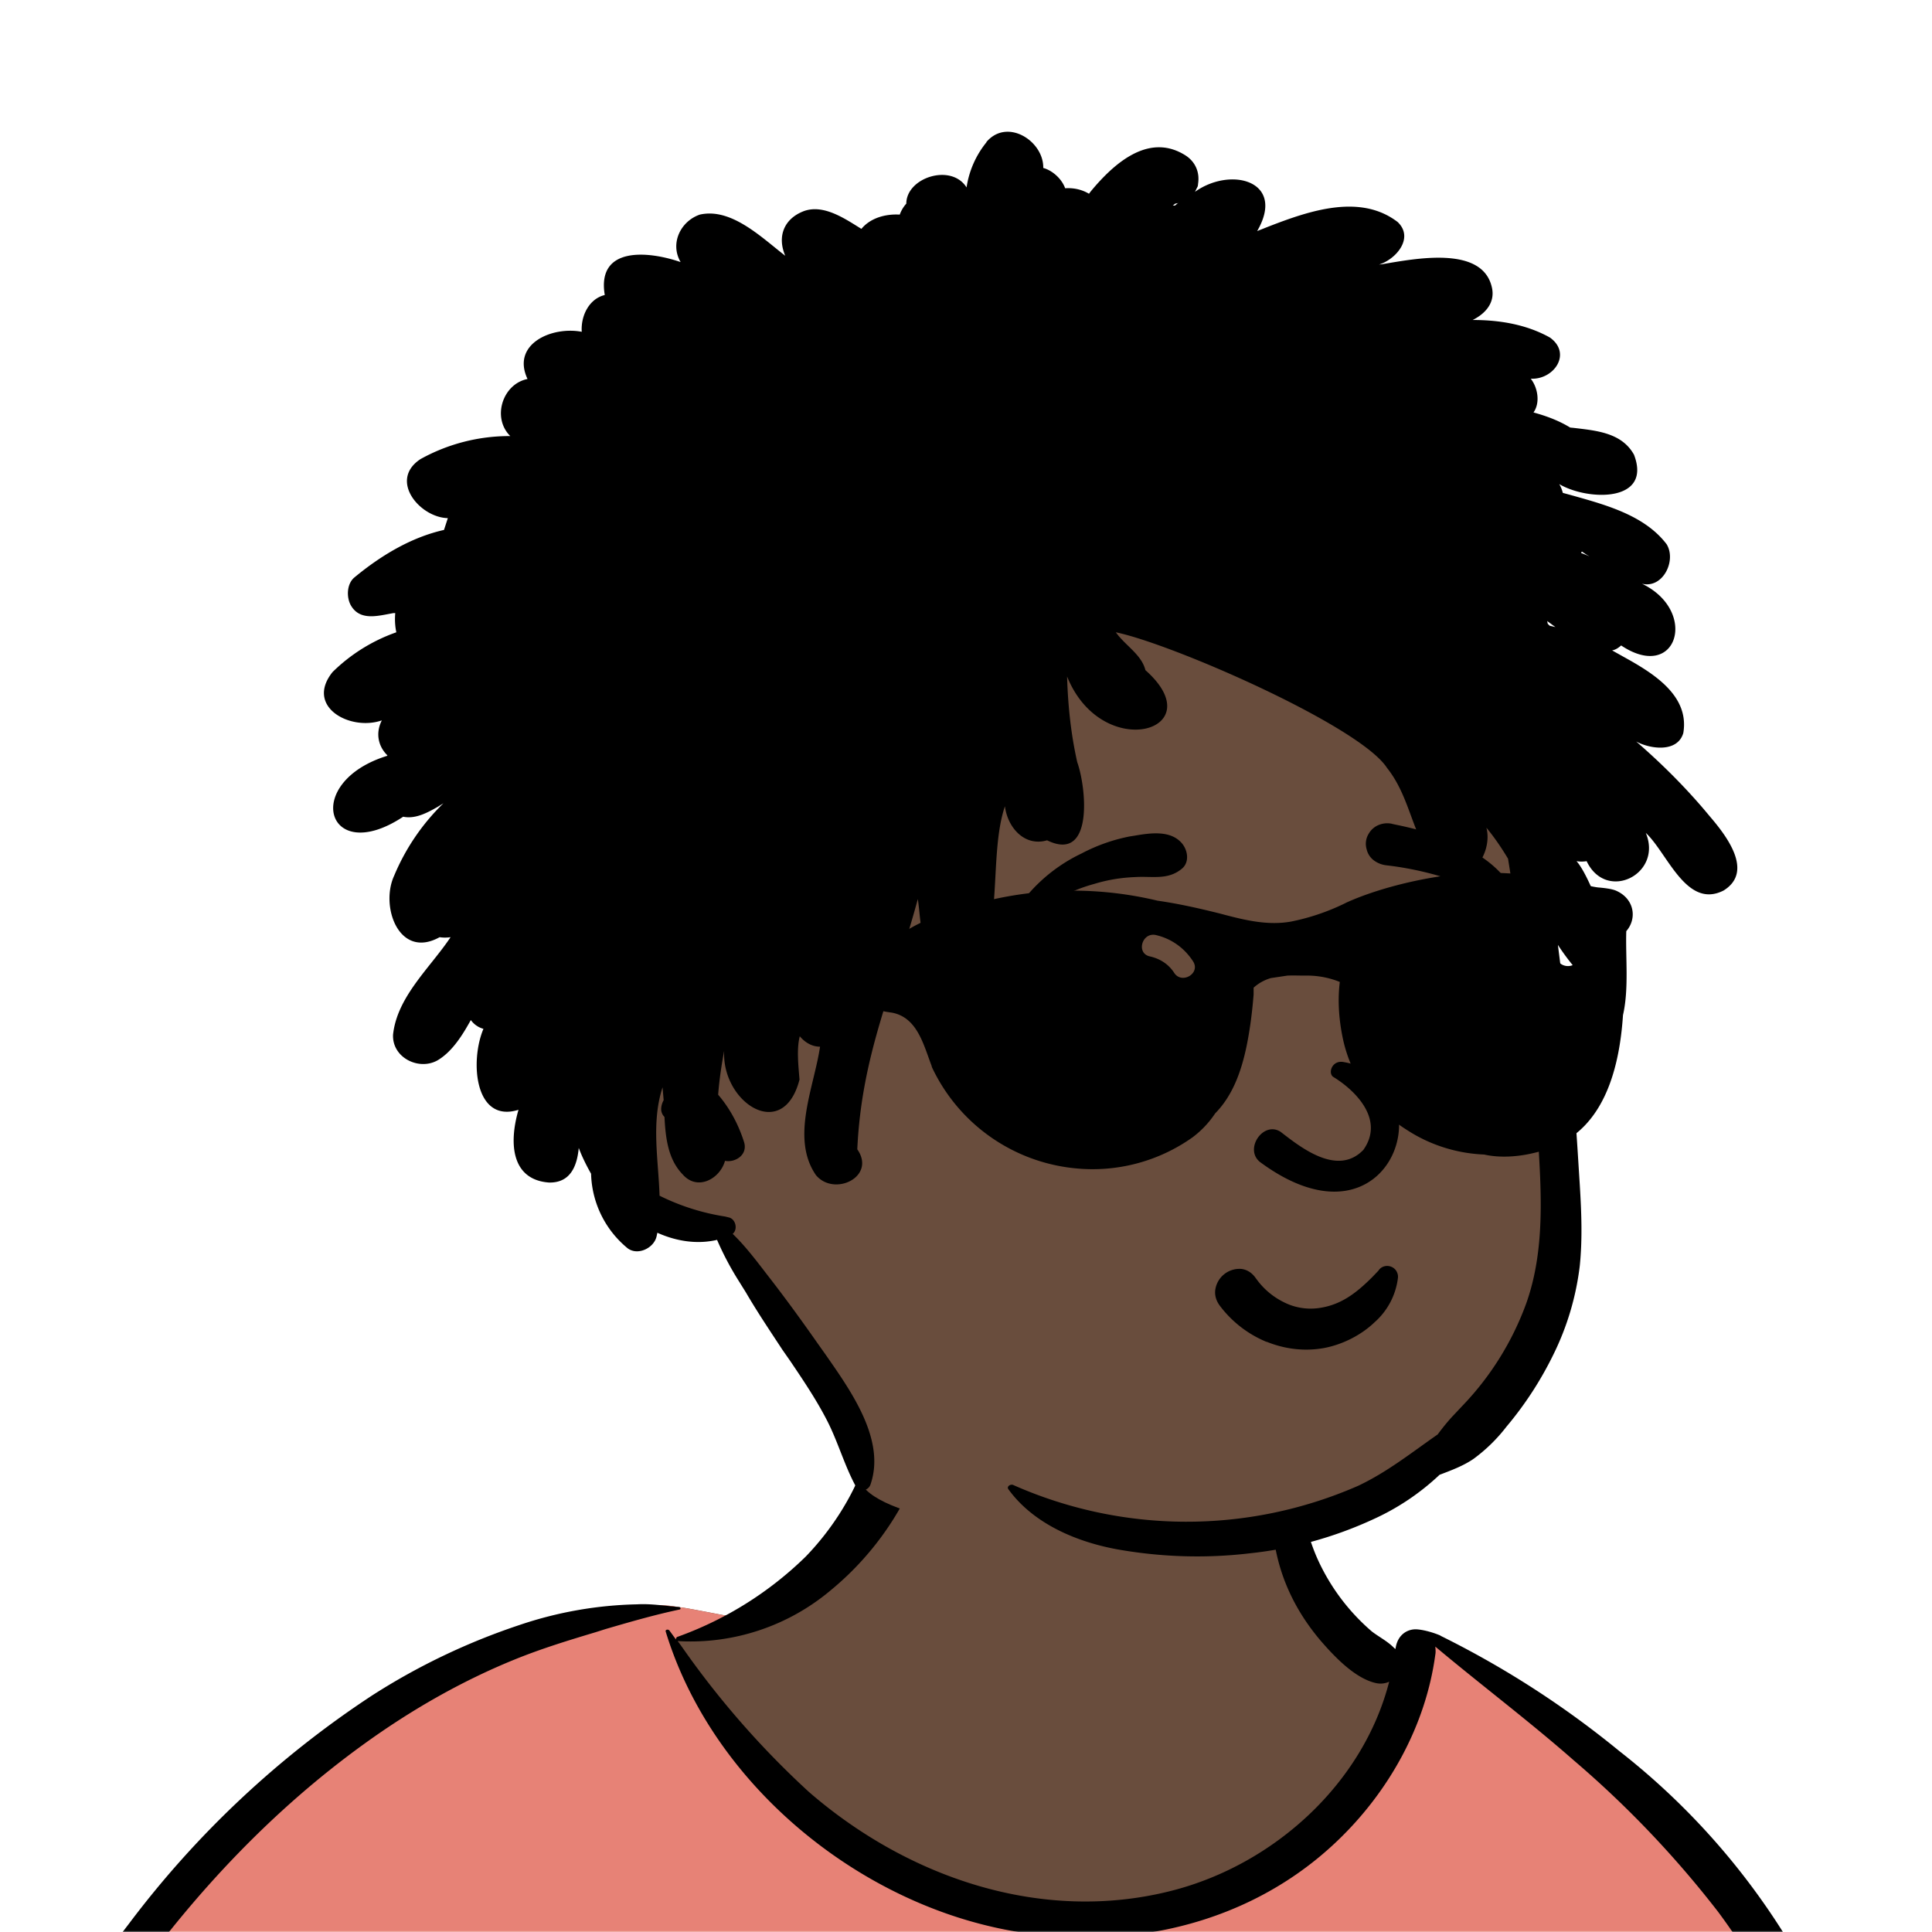 <svg xmlns="http://www.w3.org/2000/svg" viewBox="0 0 704 704" fill="none" shape-rendering="auto"><mask id="viewboxMask"><rect width="704" height="704" rx="0" ry="0" x="0" y="0" fill="#fff" /></mask><g mask="url(#viewboxMask)"><g fill-rule="evenodd" clip-rule="evenodd"><path d="M705.3 1074a2351.1 2351.1 0 0 1-15.6-101c-1-7.7-2.5-16.4 2.7-22 7.3-8 14-14.8 14.8-26.2.8-10.7-2.8-22.4-5-32.8a809.4 809.4 0 0 0-17.3-64.7c-6.6-21.7-13.9-43.2-21.3-64.6-6.9-20-13.5-40.3-22.5-59.5-17-36.5-46-63.5-81.6-81.6-9-4.5-27-20.5-36.3-24-8.5-3.4-8.5 6.3-16.9 2.6-6.7-2.9-13-6.7-16.7-13.2-4-7-14.3-16.9-15.9-25-3.3-17.4.3-32.2-12-45.3a90 90 0 0 0-41.1-23.8c-33.7-9.3-78.5-2.8-98.8 28.5-9.7 14.9-13 33-26.2 45.1-11.4 10.7-8.8 18-23.6 23.4-.9.3-23.6-4.5-24.4-4.2-16.2-3.5-31.7 6.2-46.5 11.8a325.4 325.4 0 0 0-63 32.3 399.2 399.2 0 0 0-102.3 98.5 482.5 482.5 0 0 0-76.4 161c-1.7 6.4-3.5 13-1.5 19.4 1.7 5.3 5.4 9.2 9.8 12.4 6 4.3 18 7 17.7 15.7-.1 6.6-2.4 13.5-3.5 20-1.3 7.7-2.3 15.5-3.4 23.2-4.8 35.4-8.6 71-10.3 106.6a920 920 0 0 0-.5 106c.1 2.3.8 4.5 2 6.2-1 .4-1.2 2.4.1 2.7l2.7.5a12 12 0 0 0 7 2.4l5.5.2c19.3 4 38.6 7.9 58.1 10.8 23.8 3.5 47.6 6.3 71.5 8.7 49.2 4.8 98 3.2 147.1.6a1877 1877 0 0 1 147.4-2c49.2 1.4 98.4 3.5 147.6 4.4 55 1 110-.5 164.8-5 7.5-.5 12.2-6.5 10.7-14-8.9-44.7-19-89.1-27-134Z" fill="#694d3d"/><path d="m201 597.5 1.2-.4c14.5-5.7 29.6-14.8 45.4-11.4.5-.2 10.8 1.9 17.9 3.2l-6.7 7L247 598c40.7 67.1 88.8 100.7 144.3 100.7 55.5 0 97.7-33.6 126.4-100.7l4-1c.4 0 1 .2 1.5.4 9.3 3.6 27.4 19.6 36.3 24.1 35.6 18 64.5 45 81.6 81.6 8.7 18.6 15.2 38 21.8 57.5l.7 2c7.4 21.4 14.7 43 21.3 64.6 6.3 20.4 12 41 16.6 61.8l.7 2.9c2.2 10.4 5.8 22 5 32.8a29 29 0 0 1-3 10.7l-80.4 29 38.4 261.3c-35.1 1.5-70.3 2-105.5 1.3-49.2-.9-98.4-3-147.6-4.3-47.7-1.2-95.3-.7-143 1.7l-12 .6a946.3 946.3 0 0 1-139.5-1l-3.1-.3v-38.3l16.3-212.9-83-15.6-81.3-39.5a21.7 21.7 0 0 1-5.6-8.8c-1.9-6-.5-12 1-18l.5-1.3a492.8 492.8 0 0 1 76.4-161A399.3 399.3 0 0 1 138 629.7c19.8-13 40.9-23.9 63-32.3Z" fill="#e78276"/><path d="M232.2 584.6c5.1-.3 10.3.6 15.4 1 .4.1.6.8 0 .9-9 1.9-18 4.5-26.9 7.1l-3.8 1.2c-10 3-19.8 6-29.6 10-19.4 7.9-37.8 18.5-54.8 30.8C67.2 682.8 20 754.3-9.9 828.3a526 526 0 0 0-24.3 77c-.4 1.6-2 5.4-1 7 .7 1.3 3.6 2.1 5 2.9l4.5 2.3 25.2 12.9 2.3 1.1c38 18.6 78.4 34.4 121 35.5l.4-3.7a342 342 0 0 1 9.9-60c.3-1 1.6-.6 1.7.3 3 23.1 2 46.4 1 69.7-1.8 41-4.3 82.2-6.5 123.3-1.2 20.6-2.6 41-3.9 61.7-1.3 20.5-1.7 41.6-4.7 62-.6 4.6-6 7-10 6.6-4.4-.5-7.9-4.5-8-9 0-11.9 1.5-24 2.4-35.8l2.5-33.8c3.1-41.1 6.8-82.2 10.2-123.3a4771 4771 0 0 1 3.8-43.7C76.4 979.8 34.2 963-6.1 943.5c-.6 13.2-2 26.5-3.4 39.6-3.8 36.8-7.1 73.6-9.6 110.5a2254.2 2254.2 0 0 0-4.2 92.7l-.2 7c0 4.4-.5 8.5-4.3 11.7-3.7 3.3-8.9 3.5-12.6 0-5-4.6-4.2-10.9-4-17.1a1675.6 1675.6 0 0 1 1.8-47.2 1321 1321 0 0 1 10.5-109.5l2-14c3.5-26 7.5-52.7 15.5-77.9-3.1-1.5-6.2-3-9.3-4.7-5.5-2.7-11.2-5.4-16.6-8.4-4.2-2.5-7.9-5.8-9-10.8-1.4-5.5.6-11.5 2-16.9v-.4a502 502 0 0 1 26.6-80 523.2 523.2 0 0 1 67.8-117 353.8 353.8 0 0 1 88.7-83.3 239 239 0 0 1 53.8-25.7 142.6 142.6 0 0 1 42.8-7.5Zm90.1-66c6-6.5 18.1.2 15.2 8.8a108.2 108.2 0 0 1-34.7 52A79.4 79.4 0 0 1 247 598l1.7 2.4a321.1 321.1 0 0 0 46.1 52.6c36 31.2 84.8 48 132 36 37.1-9.4 69.8-38.8 79.4-76.2-1.3.6-3 .9-4.8.5-7.7-1.7-15.3-9.8-20.3-15.6-5.3-6.3-9.5-13-12.6-20.7-5.6-14-7.4-32.1.3-45.7 1-1.7 3-.7 3.3 1l.3 2.5c1.5 12.7 3.3 25 9.3 36.6a76 76 0 0 0 18.2 23.1c2.6 2 5.8 3.6 8.1 6l.5.4c.6-5 4.1-7.3 7.6-7.2 3.3.2 7.3 1.6 8.8 2.3l.1.1a341 341 0 0 1 65.1 42 259 259 0 0 1 88.4 129c7.5 25.3 11.8 51.4 16.3 77.4l2.8 16c4.2 23.9 8.9 48.4 18.4 70.7 2.5 5.7.6 11.1-5.5 13.4A1493 1493 0 0 1 688 953c3.7 16 6 32.5 8.7 48.5 6 34.1 13.2 68 19.4 102 3.2 17.5 6.1 35 9.3 52.3l4.7 25.2 2.4 13.6.1.7c.5 2.4 1 4.9.4 7.3-.8 2.7-2.9 4.6-4.8 6.6-1.6 1.6-3.8 1.6-5.7.7l-.7-.3c-3.4-1.6-6-3.2-7.3-7-.7-2.5-1-5.2-1.5-7.7a3535.6 3535.6 0 0 1-7.8-43.6l-1.6-9.1c-5.2-31.4-10.2-62.9-12.8-94.5-1-14-2.3-28.1-3.5-42.2l-.9-10.5c-1.1-13.3-2.5-27-2.7-40.5l-4.5 1.6L657 964c-5.5 2-12.5 6-18.4 5.2-2.9-.3-5-1.2-6.8-2.9 2 28.8 4.8 57.4 8.5 86a1965.7 1965.7 0 0 0 22 135c.6 3.2 1.4 6.4 1.9 9.6.5 3.7-.5 5.9-2.5 9-1.7 2.4-5 3.7-7.8 2-3.6-2.3-5.5-4.3-6.5-8.4-1-3.7-1.6-7.6-2.3-11.4a1654.2 1654.2 0 0 1-11.4-65.2c-7.8-52-12.7-104.4-15.2-156.8a1388 1388 0 0 1-1.4-77.8c0-13.3.5-26.6 1.4-39.9 1-13.4 3-26.5 4.8-39.8 0-.5.7-.5.7 0 .8 14.9 2.1 29.8 2.8 44.7.6 14.3.9 28.5 1.4 42.8.6 18.7 1.5 37.5 2.7 56.2a9.6 9.6 0 0 1 8.5-3.1c4.7-1 9.7-3.4 14.1-5l16.8-5.5 26.4-8.7a679 679 0 0 1-18-80.8l-2-12.3c-4-24.2-8.5-48.5-15.8-72a229.8 229.8 0 0 0-34.8-68.2 370.2 370.2 0 0 0-52.7-55.3C557 627 539.7 614 523 600c.1.9.2 2 0 3-3.5 25.9-17 50-35.8 67.9-37.7 36-93.6 43.4-142 26.5-46.7-16.3-88-55-102.6-102.8-.3-.8.8-1 1.3-.5l2.4 3.3c0-.4.2-.9.7-1a129 129 0 0 0 46.6-29.2 100.2 100.2 0 0 0 21.3-33.3l.4-1c1.7-5 3.2-10.2 7-14.2Z" fill="#000"/></g><g transform="matrix(.998 0 0 1 156 62)"><g fill-rule="evenodd" clip-rule="evenodd"><path d="M242 75.3c56.8 0 115.6 44 136.4 72 24 32.5 43 188.4 34.1 241.3-8.9 53-53.1 110.6-130 110.6-76.7 0-123.5-9.5-125.3-23.2-2-13.8-50.7-90.2-50.7-90.2s-49.9-14-50-47.6c-.3-33.5 26.7-45.7 26.7-45.7s-9.6-132.3 14.5-166.7C122 91.3 185.3 75.3 242 75.3Z" fill="#694d3d"/><path d="M203.8-10.2c7.6-9 21-.4 20.8 9.4 3 .8 6.6 3.6 8 7.4 3-.2 6 .4 8.7 2l.6-.8c9.5-11.5 22-21.4 34.9-13 3.5 2.4 5 6.2 4.3 10.3v.3l.2-1.2-.3 1.7-1 2c13.2-9.4 33.3-3.9 22.7 14.3l4.3-1.7c15-5.8 33.4-12 47-1.6 6.1 5.8-.6 13.6-6.8 15.5l1-.1c12-2 36.7-7 40.2 8.4 1.3 5.6-2.4 9.6-7 11.9 9.8 0 19.6 1.6 28.2 6.4 8.1 5.8 1.5 15.4-7 15 2.6 3.3 3.5 8.8 1 12.3 4.8 1.3 9.3 3 13.4 5.5l1.1.1c8.3 1 17.7 1.7 22.2 9.8 6.7 17.5-17 16.8-27.3 10.7.6 1 1 2 1.3 3.2l3.3.9c12.5 3.5 26.6 7.3 34.6 17.8 3.7 6-1.4 16.3-9 14.4 20.8 10 12.8 36.1-7.6 22.5-1 .9-2.1 1.6-3.3 1.8l4.3 2.4c10.9 6 24 14.1 21.7 27.7-2.1 7.2-12 5.9-17.2 3.1 8.9 7.7 17.2 15.9 24.8 24.8l2.1 2.5c6 7 16.2 20.1 5 27-13.6 6.9-20.5-13.7-28.4-21 6.3 15-14.4 25.4-21.6 10.3-1.2.2-2.5.2-3.7 0 6.3 6.7 23.1 52 2.2 42a85.2 85.2 0 0 1-9-11.5c3.4 26 5.8 52 7.4 78l.6 9.5c.6 9.8 1 19.6 0 29.4a99.5 99.5 0 0 1-9.6 32.3 128.2 128.2 0 0 1-17.2 26.4 59.5 59.5 0 0 1-12 11.7c-3.8 2.6-8.2 4.2-12.4 5.8a88.3 88.3 0 0 1-24.2 16.2 143.7 143.7 0 0 1-45 12.4c-16 1.9-32 1.4-47.7-1.3-15-2.6-31.2-9.2-40.5-22-.8-1 .7-2 1.7-1.6a156.4 156.4 0 0 0 126 .3c10.6-5 19.5-12.1 29-18.7 1.8-2.4 3.7-4.8 5.8-7l3.3-3.5a106.3 106.3 0 0 0 23.3-37.4c7.2-20.4 5.3-42.6 4-63.9l-.1-1.8a934.5 934.5 0 0 0-10.6-96.2c-2.4-4-5-7.8-7.9-11.3 2.4 9.1-5.8 21.8-15.8 15.8-11.4-9.8-10.9-25.6-20.5-37.6-9.9-15.3-78.5-45.2-99-49.4 3.4 4.8 9.4 8.1 10.8 13.8 25 22.1-15.8 34-28.6 2.3.3 10.5 1.4 21 3.7 31.2 3.4 9.5 6 36.8-11 28.5-8.2 2.4-14.4-4.6-15.4-12.4-6 17.7-.4 46.1-11.2 59.2-3.3 3.4-8.5 1.1-10.2-2.8-10-2.6-9.1-14.3-10.4-22.6-9 33.3-20.5 56.4-22.1 91.2 7 10-8.4 17.4-15.1 9.4-9.3-13.5-.7-32 1.5-46.8-2.7 0-5.3-1.3-7.4-3.8-1.2 4.6-.5 10.7-.1 15.8-6 23.1-28.5 8.3-27.5-10.5-1 5.3-1.8 10.7-2.2 16 4.3 5 7.5 11 9.5 17.4 1.3 4.6-3.3 7.4-7 6.7-1.8 6.5-10 11.1-15.4 5-5.4-5.5-6.3-13.3-6.7-21a4 4 0 0 1-1.2-3.1 7 7 0 0 1 .9-3l-.4-4.7c-4.2 12.9-1.5 26.3-1.1 39.5a82.3 82.3 0 0 0 24 7.6l1.2.3c2.6.5 3.5 4.4 1.5 6 5.2 5 9.7 11.2 14 16.7 5.8 7.5 11.4 15.2 16.8 22.9l3.2 4.5c9.2 13.2 22 31 16.3 47.3-.8 2.2-4 3-5.3.7-4.2-7.7-6.5-16.2-10.5-24-3.9-7.6-8.7-14.7-13.5-21.8l-2.8-4c-4.6-7-9.2-13.8-13.4-21l-3-4.8a109 109 0 0 1-7.5-14.3c-7.3 1.7-14.9.5-21.8-2.6l-.1.5-.2.9c-1 4.2-6.8 7-10.5 4.3a36.3 36.3 0 0 1-13.4-27.2c-1.7-3-3.3-6.2-4.5-9.4-.6 6.5-3 12.8-10.9 12.6-13.4-1-14.8-13.8-11.1-26.5-16 5-17.8-17.7-12.8-29.5a8.4 8.4 0 0 1-4.6-3.2l-.8 1.4c-3 5.3-6.6 10.5-11.4 13.3-6.8 3.8-16.6-1-16.2-9.4 1.5-13.9 13.6-24.4 21-35.5-1.4.2-2.7.2-4 0-14.8 8.2-21.8-11.2-16.6-22.4a79.5 79.5 0 0 1 18-26.4L3.5 232c-4 2.3-8.3 4.5-12.6 3.6-28 18.5-37.3-12.5-5.8-22.2v-.2c-3.1-3-4.5-7.8-2-12.7-11.6 4-28.1-5-18-17.6a62.9 62.9 0 0 1 23.3-14.5c-.5-2.3-.6-4.6-.4-7h-.6c-5.4.9-12.2 3.1-15.6-2.8-1.7-3-1.5-7.9 1.3-10.2 9.7-8 20.7-14.6 32.7-17.3l1.4-4.3c-10.2-.2-21.7-13.8-10-21.5A67 67 0 0 1 30 96.9c-6.8-6.7-2.8-19 6.3-20.8-6-12.7 8.8-19.3 19.8-17.2-.4-5.7 2.6-12 8.4-13.4-3-17.8 15.8-16.1 27.7-12-4-6.8 0-14.9 7-17.3 11.5-2.6 22.5 8.3 31.2 15-3-7-.5-13.4 6.6-16.2 7.3-2.8 15.2 2.7 21.2 6.4 3.4-4.1 9-5.5 14-5.2.6-1.6 1.4-2.9 2.4-4 0-9.5 16.4-14.8 22-5.9a34 34 0 0 1 7.3-16.5Zm204.8 174.5.2 1 .7.7 2.1.5-3-2.2Zm12.7-25.3-.3.3v.2l1.8.7.9.4.3.1c-1-.5-1.8-1.1-2.7-1.7ZM273.9 12l-.6.1-.5.1h-.2.2l-.9.7h.8l1.2-1Z" fill="#000"/></g></g><g transform="translate(315 248)"><path fill-rule="evenodd" clip-rule="evenodd" d="M146.6 241a40.7 40.7 0 0 1-17.1-13.2c-1.5-2-2-4.2-1.6-6.2a8.9 8.9 0 0 1 9.6-7.2c1.9.3 3.7 1.3 5.2 3.5l.3.4a27 27 0 0 0 10 8.3c3.6 1.8 7.8 2.6 12.1 2.1 8.3-1 14-5.4 20-11.4l2.2-2.3c.5-.8 1.1-1.2 1.9-1.5a4 4 0 0 1 4.6 1.6c.4.7.7 1.5.6 2.5a25.7 25.7 0 0 1-8.5 16.2c-5.1 4.9-12 8.2-18.4 9.4-7.1 1.3-14.4.4-21-2.3Zm24.2-96.6c7.6 4.6 19 15.3 11 26.6-9.6 10-23.4-1.4-30.2-6.6-6.3-4-13.3 6.3-7.5 11 49 36.3 69-29.8 30.5-36.4-4.2-.8-5.8 4-3.8 5.4ZM83 102c.8-10.3 16.6-12.7 18.1-2.4a42 42 0 0 1-4.3 25.9c-4 7.9-14 4.2-14.7-3-1-9.7.3-14 .9-20.5Zm120-4.5c2.2-3 5.4-4.9 9.2-3.8 11.9 3.5 8.4 20.4 4.2 28.6-2.3 4.4-9.6 5.6-12.9 1.6-5.4-6.4-8-19.1-1.1-25.5l.6-1ZM96.6 56.8l1.9-.3c5.8-1 13-2 17.1 2.7 2.2 2.5 3 7 0 9.4-5.1 4.2-10.8 2.6-17 3-5.1.2-10 1-14.9 2.5C73 77 64.2 82.8 55 88.9c-1.2.8-2.4-.7-1.9-1.8a59.3 59.3 0 0 1 26-24.1 64 64 0 0 1 17.5-6.2Zm95.6-4.6 1.4.3c15.7 3.2 36 9.8 43.4 25.1.3 2.2 0 2.7-.3 3-.2.3-.4.7-1.4 1A36 36 0 0 1 226 78l-2.8-1.4a77.7 77.7 0 0 0-10.1-4.3c-7.5-2.4-15.1-4.1-23-5a9.4 9.4 0 0 1-4.5-1.8 7 7 0 0 1-2.6-4 7 7 0 0 1 .8-5.8 7.4 7.4 0 0 1 3.6-3.1c1.5-.6 3.2-.8 4.9-.4Z" fill="#000"/></g><g transform="translate(279 400)"></g><g transform="translate(179 343)"></g><g transform="translate(203 303)"><path fill-rule="evenodd" clip-rule="evenodd" d="M337.8 15c23.5 0 36.9 5 41.8 5.4h.1c2 .2 4 .4 5.8 1 7 2.8 8.2 10.2 4.1 14.9-.3 9.7 1 21-1.2 30.6-2.7 41-21.9 47.8-32.8 50.3-5.5 1.3-12 1.8-17.8.5-10-.4-19.8-3.5-28.2-9a52 52 0 0 1-23.2-32.9c-1.4-6.5-2-13.4-1.3-20l.1-1a32 32 0 0 0-12.7-2.3c-2.2 0-4.3-.1-6.4 0l-6 .9a16 16 0 0 0-6.3 3.5v2.5c-.5 6.3-1.3 12.7-2.6 19-1.9 9-5 17.8-11.4 24.3-2.2 3.3-4.9 6.2-8.2 8.7a62.9 62.9 0 0 1-43 11.3 64.6 64.6 0 0 1-52-36.8l-.2-.7c-2.9-7.6-5.2-17.5-14.4-19.2l-2-.3c-4.2-.8-8-1.9-10.5-6-1-1.8-1.6-3.8-1.8-5.8l-4.3.3c-11.4 2.4-79.8 4.4-85.3 4.4 0 0-10.5 4.5-14.9 1-3-2.3-4-5.5-2.4-9.1 2.6-5.4 14.3-8.7 19.6-9.7 0 0 84.3.7 90.4-.4 3.8-4 10.5-3.4 16-4a56.3 56.3 0 0 1 16.4-7l3-1.2a133.2 133.2 0 0 1 72.6-3c7.7 1.1 15.2 2.8 22.8 4.7l1.5.4c8 2.1 16.1 4 24.4 2.5a80.8 80.8 0 0 0 19.3-6.5l.8-.4c13.6-6.2 34.9-10.9 50.2-10.9ZM218.1 37.7c-5-1-7.2 6.7-2.1 7.8 3.5.8 6.5 2.6 8.6 5.6l.2.3c2.7 4.4 9.7.4 7-4-3.2-5-8-8.4-13.7-9.7ZM365 33c-1.7-1.2-4.4-.3-5.4 1.5-1.1 2-.4 4 1.3 5.3l.1.2c1.6 1 3 3 3.2 5v.2c.2 5.1 8.2 5.1 8 0-.2-5.1-3-9.3-7.1-12.2Z" fill="#000"/></g></g></svg>